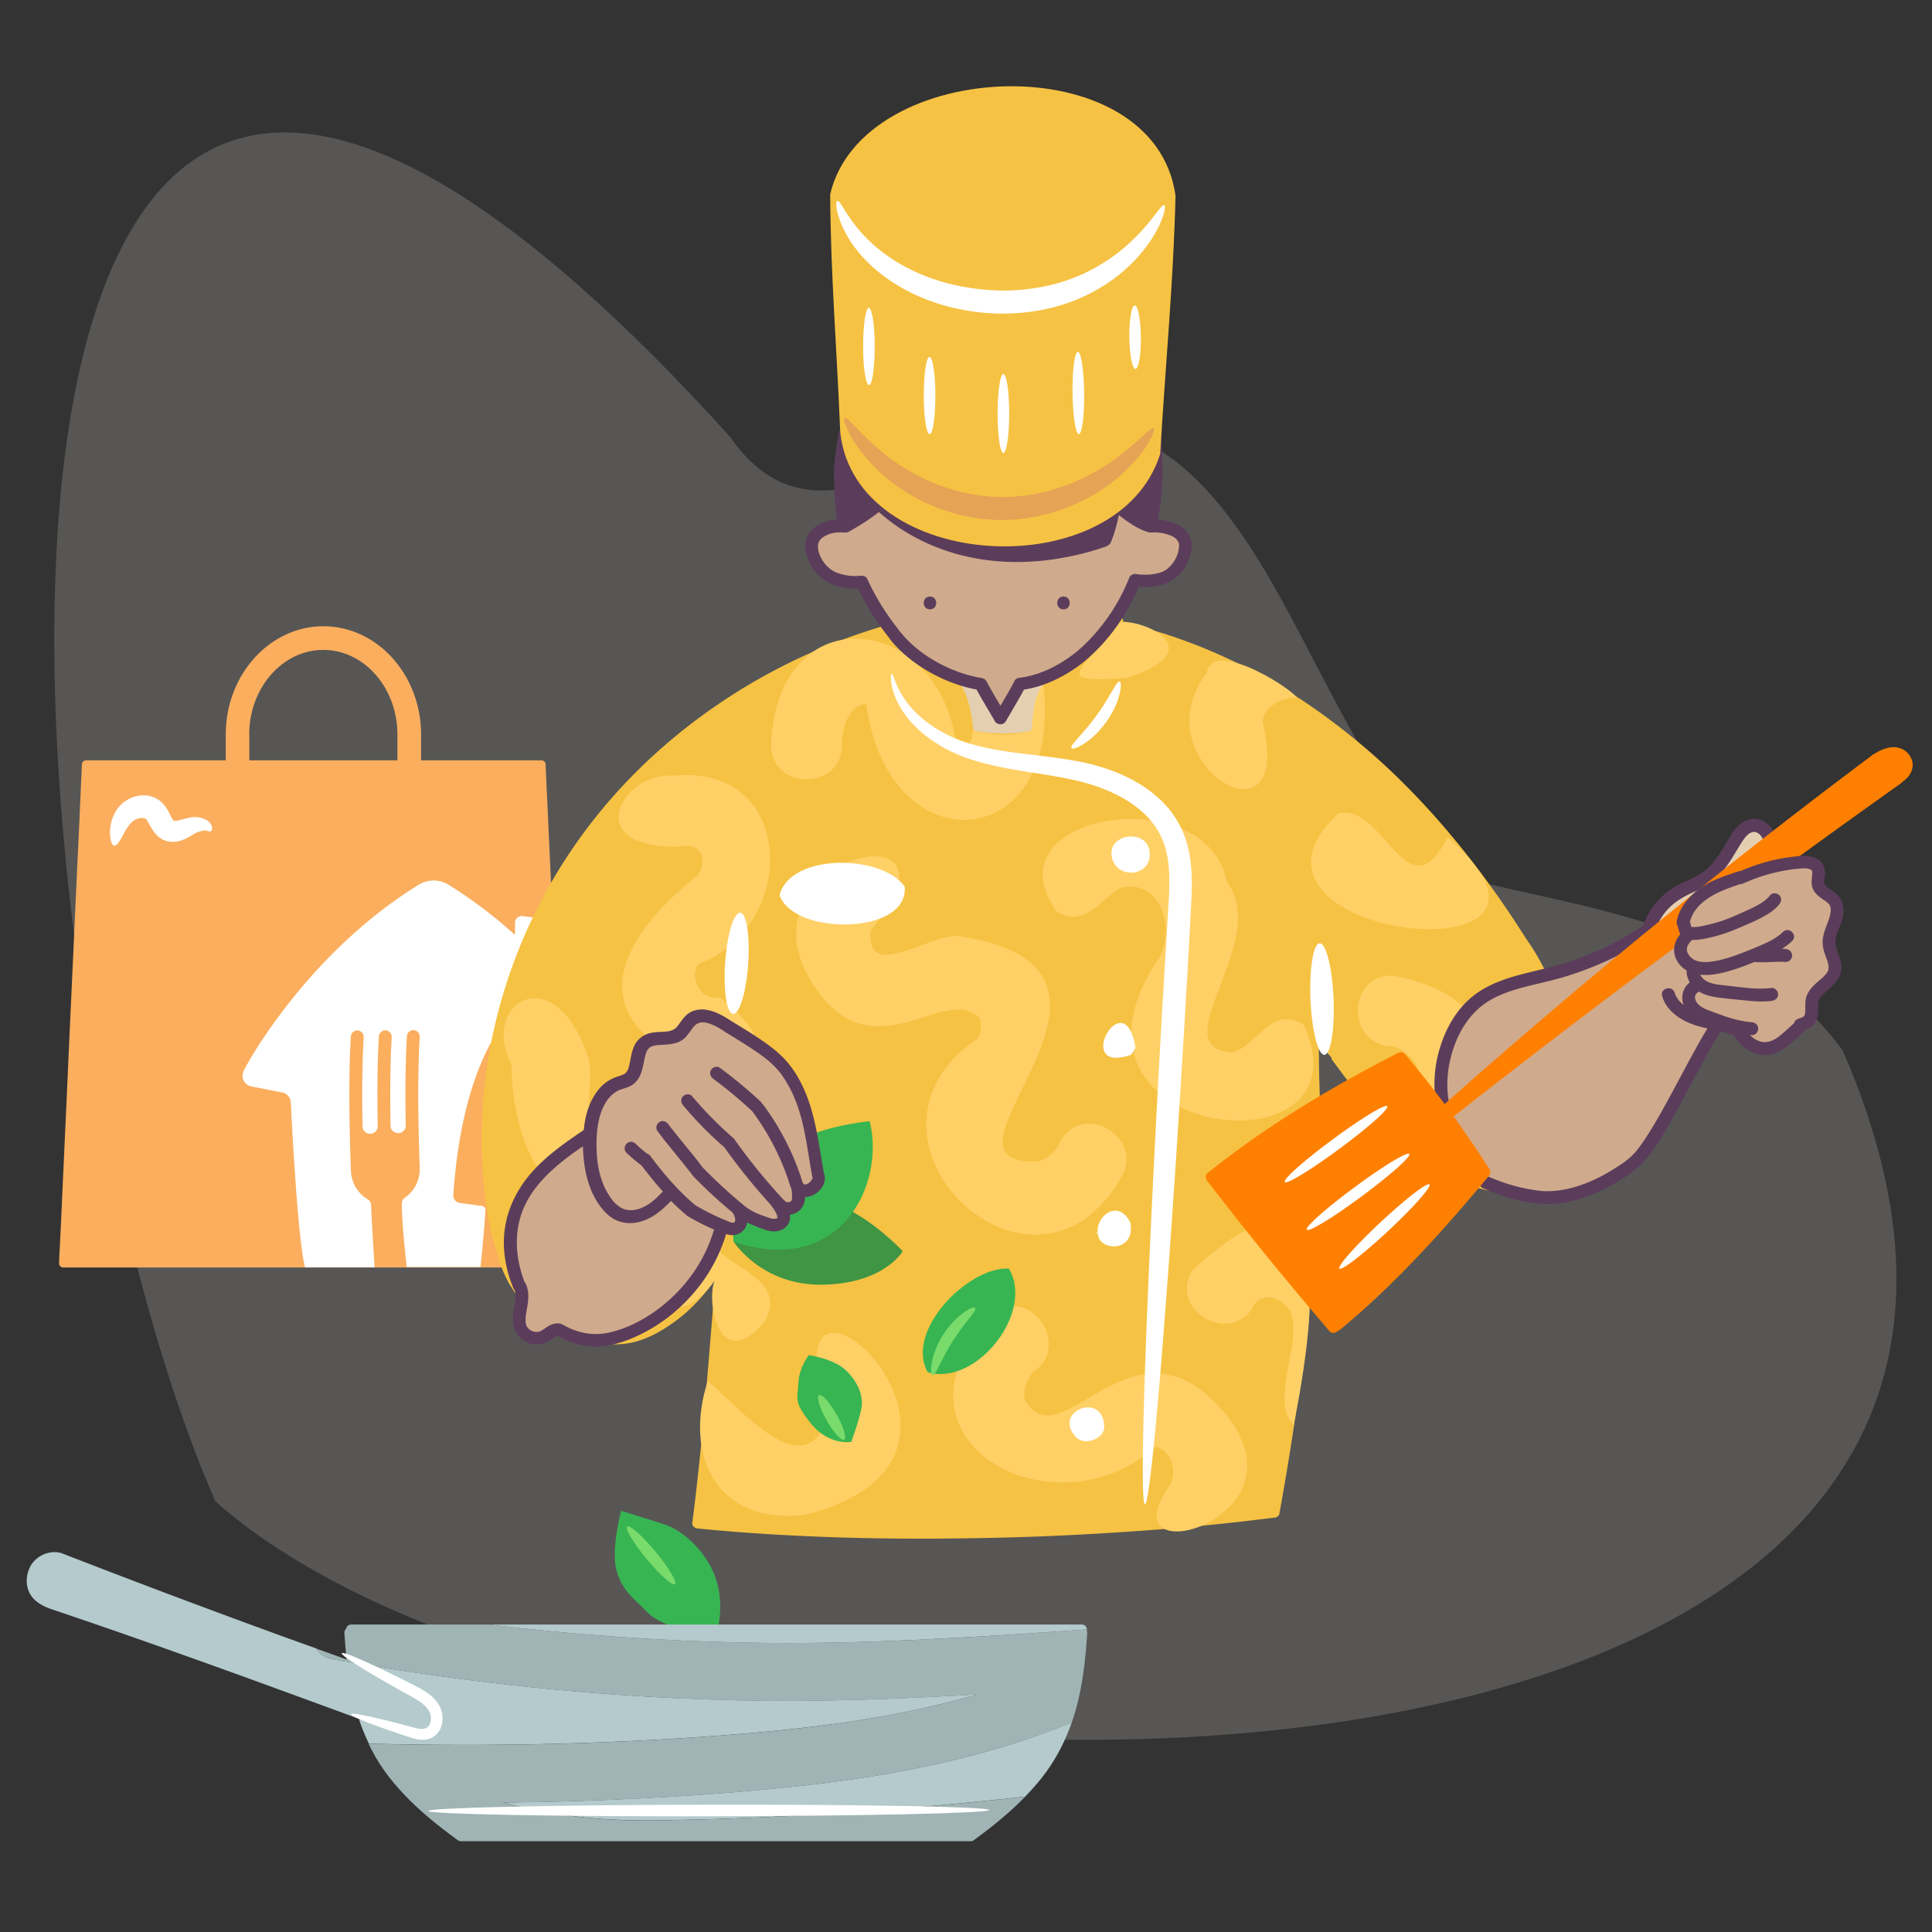 <svg xmlns="http://www.w3.org/2000/svg" viewBox="0 0 200 200"><rect x="0" y="0" width="200" height="200" fill="#333333" stroke="none"/><defs><style>.cls-1{fill:none}.cls-2{fill:#f6c243}.cls-3{fill:#fff}.cls-4{fill:#e5cfb1}.cls-5{fill:#ffd066}.cls-8{fill:#ff8000}.cls-10{fill:#b4cacc}.cls-11{fill:#afcbcd}.cls-12{fill:#d0aa8c}.cls-14{fill:#5b3d5b}.cls-15{fill:#37b552}.cls-17{fill:#79db6b}</style></defs><path id="BG_Strong" d="M190.76 108.76c-8.87-12.26-24.51-14.38-37.96-17.53-19.86-12.67-20.48-57.41-53.1-45.7-8.3 4.18-17.36 9.51-24.14-.33-88.04-97.34-76.57 57.21-53.26 110.22 42.03 37.48 206.07 39.83 168.46-46.66Z" style="fill:#575655"/><g id="Illustrations"><path d="M58.78 129.41c-.06-1.26-.12-2.51-.17-3.76-.08-1.85-.17-3.7-.26-5.55-.1-2.26-.21-4.53-.31-6.79-.11-2.48-.23-4.96-.34-7.44-.12-2.49-.23-4.99-.34-7.48l-.32-7.03-.27-5.89c-.06-1.42-.13-2.84-.2-4.25-.03-.67-.05-1.34-.09-2.01v-.08a.43.43 0 0 0-.42-.42H43.59v-2.67c0-6.18-4.54-11.21-10.11-11.21s-10.11 5.03-10.11 11.21v2.67H8.9a.43.43 0 0 0-.42.42l-.06 1.38c-.06 1.26-.12 2.51-.17 3.76-.08 1.85-.17 3.7-.26 5.55-.1 2.26-.21 4.53-.31 6.79-.11 2.48-.23 4.96-.34 7.44-.12 2.49-.23 4.99-.34 7.48l-.32 7.03-.27 5.89c-.06 1.42-.13 2.84-.2 4.25-.03.67-.08 1.34-.09 2.01v.08c-.01.22.2.42.42.42h51.92c.09 0 .16-.02.22-.06.12-.06.2-.18.19-.35s-.06-1.38-.06-1.38ZM25.8 76.04c0-4.83 3.44-8.76 7.67-8.76s7.67 3.93 7.67 8.76v2.67H25.81v-2.67Z" style="fill:#fbae5e"/><path d="M41.61 124.55c.02-.22.13-.4.29-.52.93-.64 1.55-1.72 1.55-2.94v-.15c-.16-4.46-.24-9.55 0-13.56v-.05c0-.37-.31-.66-.68-.65-.35 0-.63.28-.65.63-.17 2.75-.18 6.01-.12 9.23 0 .43-.34.79-.77.8-.43 0-.79-.34-.8-.77-.06-3.2-.04-6.44.12-9.18v-.05c0-.37-.31-.66-.68-.65-.35 0-.63.28-.65.63-.17 2.76-.18 6.04-.12 9.28 0 .43-.34.79-.77.8-.43 0-.79-.34-.8-.77-.06-3.21-.04-6.47.12-9.23v-.05c0-.37-.31-.66-.68-.65-.35 0-.63.28-.65.63-.25 4.13-.16 9.41.01 13.98.06 1.22.74 2.28 1.74 2.88.19.12.32.32.34.56 0 .07 0 .16.01.22.13 2.58.28 5.03.36 6.26h3.34a222 222 0 0 1-.27-2.65c-.3-3.32-.22-4-.22-4Z" class="cls-1"/><path d="M30.09 114.07c-.05-.46-.38-.84-.83-.96l-3.3-.64c-.49-.12-.86-.57-.86-1.1 0-.17.04-.34.11-.48.24-.63 6.56-12.15 18.03-19.23.47-.32 1.03-.5 1.64-.5.61 0 1.17.18 1.64.5 2.48 1.53 4.72 3.27 6.71 5.07s.02 0 .03 0c.02 0 .04-.02.04-.04v-1.16c0-.39.31-.7.7-.7h.09l3.1.38-.18-3.84-.27-5.89c-.06-1.42-.13-2.84-.2-4.25-.03-.67-.05-1.34-.09-2.01v-.08a.43.43 0 0 0-.42-.42H8.89a.43.43 0 0 0-.42.42l-.06 1.38c-.06 1.26-.12 2.51-.17 3.76-.08 1.85-.17 3.7-.26 5.55-.1 2.26-.21 4.53-.31 6.79-.11 2.48-.23 4.96-.34 7.44-.12 2.49-.23 4.99-.34 7.48l-.32 7.03-.27 5.89c-.06 1.42-.13 2.84-.2 4.25-.03.67-.08 1.34-.09 2.01v.08c-.01.22.2.42.42.42H31.6s-.04-.09-.05-.14c-.78-3.38-1.41-16.41-1.44-17ZM53.57 106.37c-.02-.23-.06-.32-.06-.32a.698.698 0 0 0-.65-.44c-.15 0-.3.05-.41.13 0 0-.08.05-.21.18 0 0-4.37 4.47-5.29 17.73 0 0-.02.19.03.35.08.27.29.5.65.56l2.28.31c.2.03.36.18.36.38 0 0-.1 2.14-.51 5.94h3.37c.06-1.02.25-4.19.42-8.04.23-5.53.42-12.63.04-16.8ZM58.71 127.92c-.14 1.33-.3 2.44-.46 3.14s-.03.1-.05.14h.23c.09 0 .16-.02.22-.06.12-.06.2-.18.19-.35l-.06-1.38c-.02-.5-.04-.99-.07-1.48Z" class="cls-1"/><path d="M58.24 131.07c.16-.7.32-1.81.46-3.14-.04-.76-.07-1.52-.1-2.28-.08-1.85-.17-3.7-.26-5.55-.1-2.26-.21-4.53-.31-6.79-.11-2.48-.23-4.96-.34-7.44-.12-2.49-.23-4.99-.34-7.48l-.15-3.18-3.1-.38h-.09c-.39 0-.7.31-.7.7v1.16s-.02.04-.04.04c-.01 0-.02 0-.03-.01a47.713 47.713 0 0 0-6.71-5.07c-.47-.32-1.03-.5-1.64-.5-.61 0-1.17.18-1.64.5-11.47 7.08-17.79 18.6-18.03 19.23a1.125 1.125 0 0 0 .75 1.58l3.3.64c.44.12.78.5.83.96.03.58.65 13.62 1.44 17 .01.05.03.1.05.14h7.19c-.08-1.23-.24-3.68-.36-6.26 0-.07 0-.16-.01-.22a.665.665 0 0 0-.34-.56 3.598 3.598 0 0 1-1.74-2.88c-.17-4.57-.26-9.85-.01-13.98.02-.34.3-.62.65-.63.37 0 .67.29.68.65v.05c-.16 2.76-.18 6.01-.12 9.23 0 .43.37.78.8.77s.78-.37.77-.8c-.06-3.24-.04-6.51.12-9.28.02-.34.3-.62.65-.63.37 0 .67.29.68.65v.05c-.16 2.74-.18 5.98-.12 9.17 0 .44.37.78.8.77.43 0 .78-.36.77-.8-.06-3.22-.04-6.48.12-9.23.02-.34.3-.62.65-.63.37 0 .67.29.68.65v.05c-.24 4.02-.16 9.1 0 13.56V121.05c0 1.22-.61 2.3-1.55 2.94-.17.12-.28.3-.29.52 0 0-.08.68.22 4 .12 1.22.21 2.13.27 2.65h7.64c.41-3.81.51-5.94.51-5.94 0-.2-.15-.35-.36-.38l-2.28-.31c-.36-.06-.57-.28-.65-.56-.05-.16-.03-.35-.03-.35.92-13.26 5.29-17.73 5.29-17.73.13-.13.21-.18.21-.18.12-.08.26-.13.41-.13.3 0 .55.18.65.44 0 0 .04.09.06.32.38 4.17.19 11.26-.04 16.8-.16 3.85-.35 7.02-.42 8.04h5.09s.04-.09.05-.14Z" class="cls-3"/><path d="M97.26 69.41c.12-.1 7.35 2.12 12.67-.26 0 0-1.7 2.3-1.89 2.89s-.81 2.68-.77 3.38-.3.61-.44.62-5.05.13-5.11.12l-1.27-.23s-.33-2.78-.6-3.42c-.27-.64-1.33-2.02-1.56-2.25s-1.02-.84-1.02-.84Z" class="cls-4"/><g id="Torso"><path d="M96.71 69.91c.89.54 1.7 1.34 2.13 2.3.48 1.09.62 2.35.78 3.52.04.31.44.48.72.41.34-.09.45-.4.41-.72-.18-1.31-.35-2.68-.94-3.88-.53-1.09-1.48-2.01-2.51-2.64-.64-.39-1.23.61-.59 1.01ZM109.76 68.78a7.18 7.18 0 0 0-2.17 2.96c-.52 1.32-.63 2.78-.71 4.19-.04.75 1.12.75 1.16 0 .07-1.28.18-2.59.63-3.8.38-1.01 1.08-1.84 1.9-2.52.24-.2.21-.62 0-.82-.24-.24-.58-.2-.82 0ZM135.08 98.24a235.071 235.071 0 0 1 .27 15.71c-.01.75 1.15.75 1.16 0 .06-4.06.03-8.12-.12-12.17-.04-1.18-.1-2.36-.15-3.54-.04-.75-1.2-.75-1.16 0ZM76.72 95.77c-.12 3.81-.28 7.62-.47 11.42-.04.75 1.13.75 1.16 0 .19-3.81.35-7.61.47-11.42.02-.75-1.14-.75-1.16 0Z" class="cls-2"/><path d="M140.45 110.64c-1.32-1.42-2.59-2.87-3.85-4.34-.2-.24-.61-.21-.82 0-.24.24-.2.58 0 .82 1.25 1.47 2.53 2.92 3.85 4.34.21.23.61.22.82 0 .23-.23.22-.59 0-.82ZM75.5 106.08c.12-.18.24-.35.37-.52-.11.15 0 0 .03-.04.04-.04.07-.09.11-.13l.21-.24c.29-.32.61-.62.95-.9a.583.583 0 0 0 0-.82c-.11-.1-.26-.18-.41-.17-.16 0-.28.07-.41.17-.72.58-1.33 1.29-1.85 2.06-.17.25-.06.66.21.8.29.16.62.06.8-.21ZM91.5 65.82c.14 2.36.6 4.7 1.4 6.93.11.3.4.5.72.41.29-.08.51-.42.41-.72-.76-2.13-1.23-4.36-1.36-6.62-.04-.74-1.21-.75-1.16 0ZM115.11 64.36c.02 2.27-.13 4.54-.46 6.78-.04.31.08.63.41.72.27.08.67-.09.72-.41.34-2.35.51-4.72.5-7.09 0-.75-1.17-.75-1.16 0Z" class="cls-2"/><path d="M92.96 72.89c.83 1.31 2.17 2.17 3.57 2.76 1.58.67 3.3 1.06 5 1.28 3.48.45 7.01-.1 10.12-1.75 1.58-.84 2.87-2.09 3.98-3.48.2-.24.24-.58 0-.82-.2-.2-.63-.25-.82 0-.89 1.11-1.9 2.16-3.11 2.93-1.38.87-2.96 1.44-4.54 1.78-3.14.67-6.51.29-9.53-.76-1.39-.49-2.85-1.26-3.65-2.53-.4-.63-1.41-.05-1.01.59Z" class="cls-2"/><path d="M99.64 76.67c1.42 2.37 4.31 3.04 6.84 3.47 3.44.58 6.88 1.14 10.33 1.65 1.96.29 3.93.56 5.9.8.31.04.58-.3.58-.58 0-.35-.27-.54-.58-.58-3.37-.41-6.73-.92-10.09-1.46-1.66-.27-3.33-.54-4.99-.82-1.31-.22-2.64-.42-3.9-.85-1.26-.43-2.4-1.09-3.09-2.22-.39-.64-1.39-.06-1.01.59Z" class="cls-2"/><path d="M122.13 82.01c.19 4.9.28 9.81.27 14.72 0 4.91-.11 9.95-.31 14.92a385.416 385.416 0 0 1-2.35 29.66c-.58 4.9-1.26 9.79-2.04 14.66-.1.59-.19 1.19-.29 1.78-.05.31.08.62.41.72.28.08.66-.1.72-.41a379.71 379.71 0 0 0 3.66-29.49c.42-4.97.74-9.95.97-14.94.23-4.97.36-9.95.39-14.93.03-4.94-.03-9.88-.2-14.81-.02-.62-.04-1.25-.07-1.88-.03-.75-1.19-.75-1.16 0ZM51.25 127.99c.15 2.16.88 4.24 2.17 5.97 1.29 1.74 2.98 3.04 4.91 3.92 2.31 1.06 5.07 1.7 7.57.98 1.3-.37 2.52-1.04 3.63-1.82 1.01-.7 1.94-1.51 2.77-2.42a17.21 17.21 0 0 0 3.95-7.12c.11-.42-.53-.59-.64-.18-1.21 4.5-4.5 8.65-8.83 10.52-1.32.57-2.71.74-4.13.58-1.13-.13-2.25-.44-3.31-.85-1.88-.73-3.59-1.9-4.9-3.43-1.48-1.73-2.35-3.9-2.51-6.17-.03-.43-.7-.43-.67 0Z" class="cls-2"/><path d="M162.99 108.82c-1.02-3.65-2.24-7.31-4.26-10.53-.25-.4-.52-.79-.79-1.18a99.679 99.679 0 0 0-4.55-6.63c-2.29-3.06-4.75-5.98-7.42-8.71a70.066 70.066 0 0 0-8.5-7.41 59.951 59.951 0 0 0-9.52-5.78c-3.35-1.63-6.86-2.94-10.48-3.84-.44-.11-.89-.21-1.33-.31a.606.606 0 0 0-.36.03l-.08-.09s-4.74 4.17-5.52 4.83c-.78.66-.81.76-1.75 2.1s-.93 4.3-.96 4.62-.82.36-2.19.53-4.84-.53-4.84-.53-.4-2.39-.85-3.32c-.45-.93-.82-1.76-2.22-2.95-1.15-.97-4.05-3.15-5.09-3.93.4-.36.09-1.18-.54-1a61.434 61.434 0 0 0-15.43 6.9c-4.79 3-9.16 6.65-12.89 10.88-3.88 4.4-7.04 9.41-9.32 14.81-2.34 5.54-3.77 11.46-4.14 17.47-.18 2.97-.11 5.95.24 8.9.36 3.02 1.01 6.05 2.41 8.78.34.66.72 1.3 1.16 1.9.12.17.31.28.51.28.9 1.24 1.53 1.26 3.16 2.4 1.92 1.35 4.16 1.86 5.84 1.79s3.61-.66 5.09-1.42c1.48-.76 3.02-2.3 3.71-3.01.6-.61 1.5-1.9 2.03-2.73-.21 2.55-.41 5.1-.62 7.65-.33 4.01-.67 8.01-1.09 12.01-.22 2.07-.45 4.14-.72 6.2 0 .04-.02.08-.02.12-.04.31.3.58.58.58h.01c3.72.37 7.45.62 11.18.79 3.95.18 7.9.26 11.86.26 4.03 0 8.06-.07 12.09-.22 3.97-.15 7.93-.38 11.9-.68s7.53-.65 11.28-1.11c.44-.05.88-.11 1.32-.16h.03c.24-.02.49-.17.54-.42v-.05c1.11-6.11 2.06-12.28 2.7-18.46.09-.85.17-1.71.25-2.57.47-3.54.81-7.09 1.02-10.66.23-3.99.29-8 .19-12-.05-1.95-.15-3.9-.28-5.85.3.34 1.09 1.25 1.69 1.94-.18.18-.26.49-.1.71 2.08 2.8 4.2 5.61 6.72 8.04 2.53 2.42 5.46 4.47 8.83 5.31 1.76.44 3.7.52 5.41-.16 1.6-.63 2.85-1.85 3.65-3.36.84-1.6 1.1-3.35 1.17-5.13.08-1.92-.18-3.79-.7-5.64Z" class="cls-2"/></g><g id="Layer_20"><path d="M98.45 76.51c3.08 4.58 3.21-6.83-1.49-6.1.9 1.91.96 4.09 1.49 6.1ZM71.44 89.26c-.05.14-.07.26 0 0ZM91.73 65.81c-.4-.51-.62-.83-.62-.83-1.87.57-1.94.41.62.83ZM116.6 91.8h.1c-.24 0-.4-.01-.1 0ZM72.05 102.2c-.14-.04-.29-.08 0 0Z" class="cls-1"/><path d="M100 77.61c.13-.12.08-.09-.02.01 0 0 .03-.01.02-.01ZM116.8 91.8h-.1.1ZM71.2 87.07s.03.06.05.07c-.02-.02-.03-.04-.05-.07ZM71.24 87.14c.03.05.07.11.1.16.13.19.01-.06-.1-.16ZM98.83 77.42c-.09-.16-.3-.52-.02-.02 0 0 .02.01.02.02ZM88.1 73.69c.1-.13.28-.45 0 0ZM127.51 108.95h-.12c-.12 0 0 .01.12 0ZM105.73 120.37s.02 0 .03.01c.24.07.54-.01-.03-.01ZM89.91 97.11c.01-.06.03-.12.04-.18-.01.08-.05.14-.04.18ZM103.57 118.57c-.04-.09-.03-.06 0 0Z" class="cls-1"/><path d="M89.91 97.12v-.02c-.04.16-.03.12 0 .02ZM103.32 116.44s0 .03-.01.04c-.07.24.01.55.01-.04Z" class="cls-1"/><path d="M163.12 109.26c-.97-5.69-5.72-13.39-8.2-16.66-5.24 9.81-26.01-.46-16.42-8.38 4.83-1.44 7.33 11.47 11.45 1.9-2.89-2.46-13.61-18.25-19.07-12.12-.27 2.37 2.17 5.38-1.07 7.2-6.36 2.67-7.98-7.81-4.87-11.56 2.92-2.39-1.42-2.61-3.06-3.54-2.49 6.2-9.79 2.7-13.75 4.8 1.95 16.24-15.55 20.28-18.4 1.98-1.15-.06-2.03 1.09-2.34 2.33-3.09 14.15-12.7-1.05-3.68-7.47-36.88 15.45 13.67 10.08-12.05 30.79-1.86 1.41-.33 4.33 1.86 3.86 15.15 12.14-26.93 8.84-1.99-14.66-2.29-2.12-6.41-.28-9.53-3.59-3.07 4.99-14.15 16.47-5.46 19.3 5.88 2.85.48 12.07 5.9 13.44 3.59-.89 5-6.18 9.19-6.71 4.59-1.13 6.33 6.01 1.76 7.12-6.28 10.47-22.7 8.04-20.74-5.78-7.31-6.54-2.37 38.35 15.87 26.19 5.54-2.03-7.23-7.45-.46-11.38 4.02-2.18 5.38 3.39 8.22 4.73 5.77 1.36 3.04 9.84-2.33 7.05-3.36 4.27 7.19 15.44 11.31 9.88 1.84-2.9-3.98-5.7-.43-8.81 19.69-.59.09 29.84-12.65 13.11-.21 8.84-4.11 4.91 7.31 6.62 8.98-1.44 46.2 6.52 40.85-8.78-3.94-1.88-6.25 4.18-10.41 3.86-10.35 1.48-15.43-12.67-6.7-18.3 4.21-2.19 7.32 4.26 3.61 6.39-3.24 5.11 3.81 5.73 6.55 1.79 8.31-5.54 19.01 4.39 14.22 13.14 7.39 2.75 6.11-7.97 5.29-12.9.41-2.91 2.79-12.09-3.08-9.08-2.48 4.76-9.37.27-6.18-3.97 11.58-11.26 14.76 7.54 12.24-19.46-7.78 11.6-24.9-.7-16.29-11.8 1.34-2.09 1.68-5.37-.61-7.35-1.73-1.1-3.93-.74-4.9 1.03-2.94 3.75-8.79-.88-5.7-4.65 12.5-13.07 25.54 5.58 16.24 17.88 2.56 7.1 7.94-5.67 11.74.72 2.3 8.58 30.36 29.87 26.71 1.85Zm-54.41-1.09c-.65 4.09-10.66 10.87-1.86 12.2 2.38.15 3.82-5.93 7.93-3.57 6.6 6.86-8.34 14.2-13.89 9.46-13.33-7.9 4.81-19.48-1.54-22.01-11.12 7.65-24.03-7.88-11.67-15.45 5.95-2.13 7.17 4.94 2.45 7.52-1.84 7.56 19.09-8.56 18.59 11.84Zm44.3 8.07c-2.33 4.13-8.68.41-6.33-3.7.08-.29.18-2.85-.73-3.23-18.55-9.74 14.5-13.22 7.06 6.94Z" class="cls-1"/><path d="M103.55 115.61s.05-.09.08-.14c.07-.14 0-.02-.08.14ZM119.05 92.44ZM126.49 108.94s-.09-.05-.04-.02c.02 0 .03.02.04.02ZM118.9 92.34c.05.03.1.06.15.1-.08-.06-.15-.1-.15-.1ZM103.46 115.78c.04-.06.06-.11.09-.17-.03.05-.06.11-.09.17ZM126.49 108.94s.02 0 0 0ZM121.22 153.57c.05-.09.03-.06 0 0ZM108.12 146.69c-.08-.02-.06-.01 0 0ZM106.68 142.32s.03-.05.04-.08c-.01.03-.03.05-.04.08ZM106.05 144.62c0 .13.02.14 0 0ZM106.3 145.49c-.03-.08-.04-.13-.06-.19.02.06.04.13.06.19ZM106.6 142.46s.05-.09.08-.14c-.14.14-.23.38-.08.14ZM132.85 134.81c.1.06.17.1 0 0ZM133.68 136.07s0 .02 0 0c.02.04.07.13 0 0ZM85.56 145.39c.08.18.26.47 0 0ZM109.83 146.55c-.49.13-.19.12 0 0ZM127.71 108.94c-.09 0-.14 0-.21.01.07 0 .14 0 .21-.01ZM133.67 136.05c-.07-.22-.09-.18 0 0ZM106.24 145.3s-.03-.09-.04-.13c-.05-.15-.02 0 .04.13ZM85.75 146.13s.01.06.02.09c0-.03-.01-.06-.02-.09ZM85.26 148.03s-.04.07-.06.1c.16-.18.15-.24.06-.1ZM85.2 148.13s0 .01-.01.02c0 0 0-.01.01-.02ZM85.74 146.09v.04c0-.32-.05-.24 0-.04Z" class="cls-1"/><path d="M72.74 117.68s-.04.04 0 0ZM52.93 110.12c.51 20.96 18.55 18.06 24.27 3.75-4.59-8.51-9.83 4.53-14.51 4-3.04-1.64-.9-5.71-1.85-8.54-3.49-10.33-11.18-5.44-7.91.78Z" class="cls-5"/><path d="M70.45 87.63c2-.44 2.89 1.26 1.82 2.95-24.86 19.87 18.67 25.64 2.26 12.68-2.27.39-3.22-2.48-2.13-3.52C82.64 95.86 82.51 79 69.62 80.3c-5.19-.4-9.74 7.66.83 7.33Zm2.68 15.44c-.28-.08-.13-.04 0 0Zm-.6-12.94c-.07.26-.05.14 0 0Z" class="cls-5"/><path d="M71.24 87.14c.04.07.08.13.1.16-.04-.06-.07-.11-.1-.16ZM116.64 70.19c8.5-2.75 2.46-5.88-.66-5.83-4.18 5.37-7.23 6.36.66 5.83ZM79.83 77.12c-.04 4.73 7.33 4.75 7.33 0-.05-1.64.72-4.24 2.51-4.23 2.34 17.05 20.46 15.49 18.33-2-1.3 1.29-1.03 4.76-1.3 4.74-2.85.95-6.09 0-6.01-.12.09 1.01-.74 2.68-1.65 2.07-1.41-14.27-18.68-16.12-19.21-.45Zm20.26.39-.11.11c0-.02.08-.08.11-.11Zm-1.26-.09s-.02-.01-.02-.02c-.28-.5-.07-.14.02.02ZM88.1 73.7c.28-.45.1-.13 0 0ZM99.34 96.92c-2.84-.45-9.72 4.93-9.21-.6 11.88-14.2-16.94-6.95-4.55 7.44 5.99 6.34 12.4-1.88 15.89 1.68-.13-.59.38 1.27-.26 2.06-15.11 10.29 5.82 30.33 14.9 14.32 2.35-4.11-3.99-7.82-6.33-3.7-.56 1.15-1.05 1.58-2.19 2.1-13.31.77 14.57-19.85-8.23-23.29Zm-9.43.18v.02c-.02.1-.04.15 0-.02Zm0 .01c0-.05.02-.1.04-.18-.01.06-.02.13-.04.18Zm15.86 23.27s-.02 0-.03-.01c.57 0 .28.08.03.01Zm-2.2-1.81c-.03-.06-.04-.09 0 0Zm-.26-2.09s0-.03.01-.04c0 .59-.08.28-.01.04Z" class="cls-5"/><path d="M103.54 115.64c.04-.08.07-.13.08-.16-.03.06-.07.11-.08.16ZM127.53 108.95h-.15.15ZM116.63 91.81h.17-.17ZM118.9 92.34c-.06-.04.26.18.16.1-.05-.03-.1-.07-.16-.1Z" class="cls-5"/><path d="M134.95 106.06c-3.45-2.07-4.76 2.26-7.42 2.89-7.38-.48 4.14-11.56-.53-17.67-2.04-10.72-24.98-7.11-17.6 3.08 3.31 2.12 5.29-2.65 7.3-2.56 3.83-.29 4.88 4.86 3.22 7.45-12.71 18.96 22.3 22.65 15.03 6.81Zm-8.46 2.89s-.03-.02-.06-.03c.03.01.05.03.06.03Zm0 0s.02.01 0 0ZM124.95 69.63c-7.12 9.15 9.14 19.02 5.77 5.21-.03-1.55 1.9-2.73 3.43-2.59.72-.18-8.55-6.46-9.21-2.62ZM149.87 86.66c-4.24 8.29-6.58-3.7-11.36-2.44-13.74 13.02 28.74 17.65 11.36 2.44ZM144.13 100.99c-4.73-.09-4.75 7.28 0 7.33.51 0 2.88 1.38 2.66 2.89-.85 19.41 18.67-6.44-2.66-10.22ZM83.32 156.82c24.4-6.11-4.92-31.82 2.46-10.6-2.12 8.2-9.25-.55-12.51-3.27-2.52 7.74.91 14.94 10.06 13.87Zm2.24-11.43c.26.47.08.18 0 0ZM85.74 146.09v.04-.04Z" class="cls-5"/><path d="M85.26 148.03s-.04.06-.06.1c.02-.04.04-.07.06-.1ZM79.17 136.84c2.29-4.39-3.25-5.33-5.31-7.92-11.11-11.93-7.8 14.67.14 3.63-.91 1.77.26 9.93 5.17 4.29ZM125.2 144.61c-8.68-7.84-15.43 6.32-19.04.45-.61-1.47.96-3.27.73-3 4.05-2.52.02-8.88-3.91-6.17-12.71 12.73 5.72 23.5 16.69 13.87 1.67.49 2.17 2.57 1.46 3.98-7.33 10.04 17.12 3.02 4.07-9.13Zm-19.15 0c.02.14 0 .13 0 0Zm2.08 2.08c-.06-.01-.08-.02 0 0Zm1.71-.14c-.19.12-.49.13 0 0Zm11.38 7.02c.03-.06.05-.09 0 0Z" class="cls-5"/><path d="M106.6 142.46s.06-.1.08-.14c-.03.05-.05.09-.08.14ZM106.25 145.32c-.02-.06-.04-.11-.05-.14.02.05.03.1.05.14ZM133.67 136.05ZM123.39 131.56c-2.48 4.37 4.45 7.88 6.55 3.34 1.32-1.54 3.57.2 3.73 1.16 1.09 3.01-2.25 8.91.26 11.47 2.25-11.5 4.74-30.09-10.55-15.98Zm9.46 3.26c.17.1.1.06 0 0Z" class="cls-5"/></g><path d="M119.02 88.34c-.11-2.68-4.6-2.11-3.89.54.6 2.17 4.01 1.85 3.89-.54ZM117.01 126.57c-1.31-2.75-4.1-.36-3.22 1.68.84 1.38 3.75.98 3.22-1.68ZM117.51 108.26c-1.19-6.65-6.56 3.08-.39.92-.04-.08.57-.7.39-.92Z" class="cls-3"/><path d="M113.58 127.76c.08-.05 0-.11 0-.18-.11-.04-.04.13 0 .18ZM114.31 147.67c-.11-3.64-5.24-1.61-3.06.94.88 1.22 3.12.34 3.06-.94ZM93.65 91.78c-2.36-3.35-11.8-3.5-12.95.87 1.39 4.24 13.43 4.17 12.95-.87Zm-7.06-1c-.03-.06.03-.04.07-.05l-.07.05Z" class="cls-3"/><path d="M103.36 74.03c-.07-.11-1.84-3.2-1.84-3.2s-2.76-.09-5.24-1.94c-2.49-1.85-3.69-2.98-4.71-4.53s-2.24-3.82-2.24-3.82-2.55.22-3.67-1.01c-1.12-1.22-1.68-1.82-1.62-2.69.06-.87.02-1.64.86-1.92s2.62-.47 2.62-.47l3.51-2.04s3.17 2.46 4.48 3.01c1.31.54 4.65 1.86 7.43 2.02 2.78.15 5.29.28 6.41-.13s5.31-1.19 5.34-1.36 1.01-3.18 1.01-3.18 2.3 1.82 2.53 1.69.98-.36 1.64-.24 2.6 1.26 2.7 1.62-.23 2.8-1.1 3.39-1.8.84-2.39.86-1.59-.11-1.58.09-2.4 4.48-3.48 5.66c-1.08 1.18-1.86 2-3.24 3.05-1.38 1.05-5.47 2.13-5.47 2.13l-1.96 3.04Z" class="cls-12"/><g id="Head"><path d="M120.25 49.42h-1.13c0-.7-.05-1.4-.14-2.1l1.12-.15c.1.74.15 1.5.15 2.24ZM96.27 63.08c.86 0 .86-1.33 0-1.33s-.86 1.33 0 1.33ZM110.09 63.08c.86 0 .86-1.33 0-1.33s-.86 1.33 0 1.33Z" class="cls-14"/><path d="M121.97 54.35c-.62-.32-1.36-.51-2.09-.56.22-1.26.37-2.54.43-3.82.02-.06.03-.12.03-.19 0-2.21 0-4.43-.42-6.61-.36-1.86-1.38-3.4-2.69-4.74-1.16-1.17-2.46-2.17-3.86-3.04-1.56-.96-3.34-1.64-5.12-2.07-3.83-.94-7.85-.45-11.49 1-3.2 1.28-6.1 3.38-8.03 6.25a13.373 13.373 0 0 0-2.04 5.04c-.09.46-.15.93-.2 1.4-.11.79-.17 1.58-.17 2.38h.04c-.02 1.33.05 2.65.24 3.97 0 .04 0 .08.01.12 0 .03.01.07.02.1 0 .06.02.12.03.18-.68.05-1.37.25-1.95.58-.9.51-1.44 1.36-1.33 2.41a4.524 4.524 0 0 0 3.18 3.88c.72.22 1.49.33 2.24.28.86 1.82 1.95 3.49 3.2 5.07l.06.06c.02.05.05.1.08.14 1.97 2.51 5.53 4.57 8.95 5.2.59 1.09 1.25 2.15 1.87 3.23.05.12.14.22.26.28.05.02.09.04.14.05.18.06.37.05.53-.05 0 0 .02-.01.03-.02.08-.05.16-.12.21-.22.63-1.09 1.28-2.16 1.87-3.26 2.87-.45 5.15-2.02 6.28-2.94l.03-.03.01-.01c2.43-2.03 4.33-4.76 5.59-7.67 1.53.16 3.2-.18 4.26-1.35a4.64 4.64 0 0 0 1.18-2.61c.12-1.07-.43-2-1.39-2.49Zm.07 2.25c-.02.66-.33 1.34-.75 1.84-.21.24-.44.47-.72.63-.25.14-.47.21-.8.29-.38.09-.69.12-1.1.13-.18 0-.36 0-.54-.01-.09 0-.18-.01-.27-.02 0 0-.16-.02-.18-.03h-.01c-.2-.05-.38 0-.53.09-.12.07-.21.18-.26.33 0 .02-.02.03-.02.05-1.15 2.87-3.04 5.57-5.41 7.57h-.01c-1.06.87-3.24 2.37-5.94 2.7-.06 0-.12.03-.18.05-.02 0-.04.02-.06.03 0 0-.01 0-.02.01-.07.04-.13.09-.18.16 0 0 0 .01-.01.02-.01.02-.03.04-.04.06 0 0 0 .02-.01.03v.01c-.45.85-.94 1.68-1.43 2.52-.5-.84-1-1.69-1.46-2.55 0-.01-.01-.02-.02-.03 0-.01-.02-.03-.03-.04a.435.435 0 0 1-.06-.07l-.03-.03c-.02-.01-.03-.03-.05-.04-.02-.02-.05-.03-.08-.04 0 0-.02 0-.02-.01-.03-.02-.07-.03-.11-.04h-.01c-.02 0-.04-.01-.06-.02-3.21-.51-6.6-2.42-8.43-4.77-.04-.05-.09-.09-.14-.13a1.06 1.06 0 0 0-.12-.2c-1.24-1.57-2.3-3.26-3.13-5.08-.02-.04-.04-.09-.06-.12-.11-.2-.35-.3-.58-.29h-.16c-.03 0-.06.01-.09.02h-.07c-.1 0-.2.01-.3.01-.21 0-.42 0-.63-.03-.34-.04-.8-.14-1.18-.27-.68-.23-1.29-.75-1.67-1.43-.35-.62-.67-1.61-.05-2.15.62-.54 1.54-.7 2.33-.62h.14c.12 0 .24-.02.36-.08 1.08-.61 2.15-1.27 3.12-2.05 2.2 1.97 4.85 3.39 7.68 4.24 3.21.96 6.63 1.15 9.95.72 1.98-.26 3.93-.71 5.82-1.36.07-.03.13-.06.19-.1.18-.06.31-.21.39-.4.36-.9.63-1.84.81-2.79.92.72 1.88 1.42 3.01 1.77.07.03.14.05.21.05h.07c.68-.06 1.31.03 1.95.26.23.08.48.2.69.4.24.23.33.48.32.81Z" class="cls-14"/></g><path d="M121.69 20.25c-2.2-15.71-32.41-14.42-35.75-.14.04 8.19.71 16.4 1.04 24.63 1.59 14.6 28.77 16.05 33.12 2.26.52-8.87 1.38-17.83 1.59-26.75Z" class="cls-2"/><path d="M149.35 114.28c-.07-.4-.77-1.98.08-4.57.85-2.59 1-3.7 2.35-4.98 1.35-1.28 2.74-1.87 4.83-2.68s7.52-2.4 8.2-2.68c.68-.29 5.67-3.12 5.67-3.12l-9.98 9.27-10.06 8.18-1.09.58ZM153.4 122.78c0-.5.3-1.43.3-1.43s-.55-.9-1.4-2.16c-.86-1.26-2.17-4.09-2.17-4.09l13.41-10.36c.09-.07 9.97-7.49 9.97-7.49s.75-.84.8-1.56c.05-.71 2.25-3.46 3.29-3.89s5.44-1.97 6.11-2.11c.67-.14 3.06-.28 3.76-.03.7.25.51.68.7 1.49.19.81 1.5 1.72 1.7 2.1.2.37.34 1.48.07 2.2s-.79 1.88-.47 2.85c.32.96.86 1.5.44 2.27s-1.21 1.35-1.67 1.93c-.46.58-.37 1.3-.69 2.25-.32.95-2.87 3.07-3.28 3.3-.41.24-.86.97-2 .47-1.14-.5-1.63-.92-1.86-1.17s-1.07-.92-1.07-.92l-1.57-.26s-1.53 2.46-2.51 4.28c-.98 1.82-4.8 8.88-6.07 9.83-1.27.95-3.49 2.47-5.21 2.96-1.72.49-6.09.5-6.96.27-.87-.23-3.61-.72-3.61-.72Z" class="cls-12"/><path d="M170.81 95.82c.09-.22 1.29-2.22 1.81-2.64.52-.43 1.34-.87 2.64-1.57 1.29-.7 1.79-1.54 2.82-2.64 1.02-1.1 1.76-2.88 2.56-3.21s1.82-.05 2.47.8l-1.75 2.41-3.28 1.75-3.28 2.45-2.6 2.34-1.39.31Z" class="cls-4"/><path d="M183.68 86.23c-.29-.62-.8-1.14-1.45-1.36-.65-.23-1.37-.08-1.92.32-.55.4-.93.94-1.27 1.51-.34.57-.65 1.11-1.01 1.65-.35.54-.7 1-1.14 1.43-.47.46-1 .8-1.59 1.09-.63.31-1.29.57-1.9.92-.56.32-1.08.73-1.53 1.19a7.78 7.78 0 0 0-1.77 2.84c-1.84 1.22-3.8 2.26-5.85 3.07-1.07.43-2.17.8-3.28 1.1s-2.18.54-3.27.82c-2.06.53-4.13 1.25-5.71 2.73-1.36 1.27-2.3 2.96-2.86 4.71-.65 1.99-.82 4.16-.42 6.22.07.35.49.56.82.47.37-.1.53-.46.47-.82-.08-.42-.12-.7-.15-1.15s-.03-.87 0-1.3c.04-.87.18-1.66.42-2.52.45-1.63 1.24-3.19 2.42-4.39.64-.65 1.3-1.11 2.14-1.53.94-.47 1.95-.78 2.97-1.05s2.11-.5 3.16-.78c1.08-.29 2.16-.63 3.2-1.03 2.07-.78 4.05-1.76 5.92-2.93.07.05.14.09.23.12.34.09.74-.11.82-.47.23-1.05.7-2.03 1.41-2.84.8-.92 1.78-1.45 2.88-1.95 1.16-.53 2.17-1.19 2.98-2.19.78-.96 1.33-2.05 2.01-3.07.28-.42.64-.88 1.12-.92.15-.02.35.05.53.18.2.14.35.38.47.64.15.33.62.41.91.24.33-.2.39-.58.24-.91Z" class="cls-14"/><path d="M196.73 80.16c.81-.85.82-1.4.28-1.87-.67-.58-1.46-.35-2.31.07 0-.01 0-.02-.01-.03-.14-.25-.54-.4-.8-.21a687.558 687.558 0 0 0-19.88 15.44c-3.22 2.6-6.42 5.23-9.59 7.89-3.18 2.66-6.32 5.35-9.45 8.07a660.29 660.29 0 0 0-9.25 8.21c-.38.34-.76.69-1.13 1.03l-.02.02c-.04.03-.06.06-.09.1-.12.17-.12.36-.03.53.03.07.07.14.12.2.14.14.31.18.48.16h.04c.1-.02.21-.06.3-.15 3.69-2.96 7.41-5.88 11.15-8.77A1048.577 1048.577 0 0 1 174.3 97.4c.25-.19.38-.5.21-.8a.636.636 0 0 0-.2-.2c0-.09-.01-.19-.08-.28-.15-.19-.22-.63-.25-1.02 1.65-1.34 3.33-2.68 5.01-4.01l1.63-.37 2.64-1.01c0 .09.02.18.08.27.15.25.54.4.8.21 3.24-2.36 6.49-4.71 9.75-7.04.94-.67 1.87-1.34 2.81-2 .26-.18.38-.51.21-.8a.572.572 0 0 0-.15-.16Zm-36.54 26.39.02-.02h.01s-.02 0-.03.02Z" class="cls-8"/><path d="M194.6 79.04c-.11.08.06-.04.08-.05.04-.03.09-.06.13-.08.11-.06.22-.12.33-.17a.3.3 0 0 1 .1-.04c-.06.02-.06.02 0 0l.15-.06c.11-.04.22-.07.34-.1.03 0 .23-.06.08-.02.04-.01.1 0 .14-.01h.19c.12 0-.1-.03.03 0 .05.01.11.02.16.04.03.01.18.08.06.02.05.02.1.05.14.08.02.01.04.02.06.04-.06-.04-.06-.04-.01 0 .03.04.07.07.1.11.04.05.04.05 0 0 .02.03.04.05.06.08.02.04.05.08.07.13-.06-.13 0 .05.02.08.04.13 0-.11 0 .03 0 .03-.02.23 0 .08 0 .05-.02.1-.03.14 0 .03-.02.06-.03.1q.02-.06 0 0c-.05.09-.1.2-.17.28.06-.06.03-.04-.02 0-.04.04-.07.08-.11.11-.03.03-.06.05-.09.08-.02.02-.04.03-.06.05.06-.04.07-.06.04-.03-.09.07-.18.13-.27.2-.24.18-.39.51-.21.8.15.24.54.41.8.21.36-.28.72-.52.98-.91.3-.44.44-1.02.26-1.54s-.56-.96-1.06-1.17-1-.22-1.51-.08c-.58.15-1.11.43-1.58.79-.24.19-.21.63 0 .82.26.24.57.2.82 0Z" class="cls-8"/><path d="M190.69 93.39c-.19-.5-.52-.84-.94-1.15-.15-.11-.31-.21-.47-.32-.16-.11-.24-.15-.38-.34.07.09-.03-.08-.03-.07a.693.693 0 0 1-.03-.2c0-.25.05-.5.08-.75.04-.52-.1-1.07-.5-1.43-.4-.36-.87-.47-1.36-.52-.53-.05-1.08.03-1.61.1-.64.08-1.29.19-1.92.34-1.15.27-2.27.65-3.36 1.12-.05 0-.11 0-.16.02-1.42.46-2.91.94-4.13 1.84-1.1.82-2.02 1.93-2.3 3.3-.04.19 0 .39.09.54.08.28.13.57.28.82-.62.75-.87 1.68-.42 2.63.24.5.62.88 1.07 1.14-.02.44.11.86.33 1.24-.61.45-.9 1.24-.74 2 .02.11.06.22.09.33-.43-.34-.77-.76-.92-1.26-.25-.82-1.54-.47-1.29.36.42 1.4 1.62 2.29 2.92 2.82.57.23 1.17.38 1.77.52-.49.75-.92 1.54-1.34 2.31-.89 1.61-1.74 3.24-2.62 4.85-.82 1.51-1.66 3.02-2.62 4.44-.1.14-.19.28-.29.42l-.15.21c-.02.03-.04.05-.06.08 0 0-.04.05-.06.08-.02.03-.08.11-.1.13l-.14.17c-.09.11-.18.21-.28.31-.61.64-1.36 1.13-2.11 1.59-2.15 1.34-4.73 2.37-7.29 2.24-1.93-.18-3.79-.71-5.57-1.47-.33-.14-.72-.1-.91.24-.16.28-.09.77.24.91 1.02.44 2.05.84 3.12 1.12.97.26 1.94.42 2.93.52.04.01.09.02.13.02h.06c.04 0 .08 0 .13.01h.11c2.33.06 4.67-.76 6.7-1.85 1.07-.57 2.1-1.25 3.02-2.04.46-.39.83-.87 1.19-1.35.99-1.33 1.82-2.8 2.62-4.25.92-1.65 1.79-3.32 2.69-4.98.43-.8.87-1.59 1.34-2.37.19-.32.39-.64.6-.96.02-.03.04-.05.05-.08.45.11.89.24 1.31.42.81 1.22 2.09 2.21 3.63 2.01.79-.1 1.46-.51 2.07-1 .61-.49 1.21-1.07 1.81-1.61.36-.15.68-.34.92-.68.27-.4.32-.9.32-1.38v-.64c0-.11 0-.1.03-.21.01-.04.02-.09.04-.13v-.02s0-.02.02-.03c.04-.08.08-.15.13-.23.01-.02.02-.03.02-.04.02-.03.05-.06.08-.09.14-.15.28-.29.44-.43.61-.54 1.26-1.04 1.54-1.85.36-1.05-.26-2-.47-3-.21-1 .54-1.95.72-2.9.1-.51.12-1.06-.07-1.56Zm-21.09 25.45c-.02.03-.04.05 0 0Zm19.89-24.41c-.03.41-.21.86-.36 1.26-.2.51-.38 1.01-.44 1.56-.05.5.05 1.01.21 1.48.13.4.33.84.38 1.23.02.17.02.33-.03.48 0 .04-.02.07-.04.11 0 0-.01.02-.02.03-.04.08-.09.15-.14.22-.08.11-.03.04-.02.02-.03.03-.06.07-.09.1-.05.06-.11.12-.16.17-.13.13-.27.25-.41.37-.65.56-1.31 1.15-1.45 2.04-.07.48 0 .96-.06 1.44 0-.06-.04.11-.05.15 0 0-.04.06-.03.06-.02.02-.09.09-.09.1-.12.09-.35.14-.53.21-.23.08-.4.26-.46.48-.41.37-.81.74-1.23 1.1-.42.36-.88.69-1.42.8-.74.16-1.38-.19-1.9-.7.06 0 .13.01.19.02.36.03.67-.33.67-.67 0-.38-.31-.64-.67-.67-1.01-.08-2-.35-2.96-.68-.06-.03-.12-.05-.19-.07-.41-.14-.81-.29-1.21-.44-.53-.2-1.11-.45-1.39-.96-.24-.43-.14-.8.3-1.02.63.39 1.37.53 2.11.63.85.11 1.75.19 2.62.28.93.1 1.86.17 2.78.05.36-.05.67-.27.67-.67 0-.32-.31-.71-.67-.67-1.59.21-3.24-.1-4.82-.26-.63-.07-1.32-.12-1.89-.43a1.67 1.67 0 0 1-.55-.46c-.06-.08-.1-.15-.13-.22.03 0 .06 0 .1.01 1.06.1 2.23-.18 3.26-.5.77-.24 1.52-.53 2.26-.83.05.01.1.02.15.02 1.02.07 2.05-.09 3.07-.02.35.02.68-.32.67-.67-.02-.38-.29-.64-.67-.67-.13 0-.25-.01-.38-.02.37-.23.73-.5 1.05-.81.62-.6-.32-1.54-.94-.94s-1.33.95-2.07 1.28c-.84.38-1.69.72-2.55 1.04s-1.82.62-2.76.75c-.7.1-1.59.1-2.13-.41-.15-.14-.25-.26-.35-.45-.05-.1-.1-.28-.1-.39 0-.36.24-.69.53-.97l.02-.02h.27c.88-.04 1.78-.27 2.62-.52s1.61-.57 2.4-.91c.63-.27 1.26-.54 1.87-.86.68-.36 1.38-.79 1.86-1.4.22-.28.28-.67 0-.94-.23-.23-.72-.28-.94 0-.46.58-1.07.92-1.74 1.26s-1.38.63-2.07.94c-.89.39-1.82.69-2.77.89-.44.1-.92.22-1.37.21-.07 0-.11 0-.18-.02h-.04v-.02c-.02-.05-.03-.1-.04-.14-.02-.1-.05-.2-.07-.3 0-.03-.02-.06-.03-.09.64-2.27 3.15-3.2 5.22-3.88.11 0 .23-.03.34-.08 1.85-.84 3.88-1.38 5.91-1.53.38-.03.64-.04.96.08.07.02.13.06.18.12 0 0 .04.08.03.05 0-.05.02.09.02.08.01.06 0 .21 0 .3-.04.48-.14.94.04 1.4.17.44.48.74.85 1.01.3.22.57.36.79.59s.26.53.23.87Zm-14.43 1.54c-.07-.01-.03-.02 0 0Zm.02.02c.01.04 0 .04 0 0Z" class="cls-14"/><path d="M154.25 121.13s-.02-.05-.04-.07c0-.01-.02-.03-.03-.04-2.06-3.24-4.29-6.38-6.68-9.39-.68-.86-1.38-1.7-2.08-2.54-.16-.19-.46-.21-.68-.1-.01 0-.02 0-.03.01-5.39 2.76-10.66 5.81-15.6 9.33-1.4 1-2.78 2.04-4.12 3.11-.24.19-.2.6-.01.81 0 .02.02.04.03.05 3.17 4.11 6.42 8.17 9.76 12.14.95 1.13 1.9 2.25 2.86 3.37.2.24.61.21.82 0 0 0 0-.01.01-.02.1-.03.2-.07.28-.15 4.45-3.68 8.46-7.87 12.25-12.22 1.05-1.21 2.09-2.44 3.12-3.67.02-.02.03-.05.05-.07.12-.14.17-.34.08-.55Z" class="cls-8"/><path id="Leaf2" d="M88.13 149.26s-2.33.43-4.21-1.93-1.32-2.54-1.27-4.15c.05-1.6 1.08-2.9 1.08-2.9s2.63.37 3.89 1.62c1.26 1.24 1.76 2.68 1.56 3.84-.2 1.17-1.05 3.52-1.05 3.52Z" class="cls-15"/><path d="M96.03 142.05c-2.39-4.36 4.29-10.96 8.4-10.73 2.73 4.48-3.36 12.24-8.4 10.73ZM74.19 169.04s.83-2.53 0-5.34-3.3-5.21-5.42-5.9c-2.12-.68-4.47-1.4-4.47-1.4s-1.1 4.09-.46 6.24c.64 2.15 1.85 2.89 3.27 4.35 1.42 1.46 5.71 2.25 5.71 2.25l1.38-.2Z" class="cls-15"/><path id="Layer_16" d="M75.93 128.52s2.92 4.61 9.28 4.47c6.36-.13 8.24-3.47 8.24-3.47s-4.88-5.24-9.05-5.24-8.47 4.24-8.47 4.24Z" style="fill:#3f9544"/><path d="M75.93 128.52s-1.42-10.69 14.1-12.46c1.65 6.64-3.1 16.21-14.1 12.46Z" class="cls-15"/><path d="M74.5 127.59s-1.59 4.01-2.84 5.41c-1.24 1.4-3.59 3.76-5.71 4.6s-3.5 1.07-4.97.96c-1.46-.11-3.08-.85-3.08-.85s-2.21.86-3.16.67c-.95-.19-1.13 0-1.04-1.3s.73-2.27.24-3.47-1.07-2.72-1.1-4.05c-.03-1.34-.53-3.27 1.15-5.58s4.88-5.09 4.88-5.09l2.12-1.47s.29-2.49.94-3.41c.65-.92 1.06-1.48 1.99-1.82s1.41-.32 1.66-1.13c.25-.81.29-2.7 1.13-3.08.84-.37 2.27-.12 3.05-.66s1.1-1.49 1.81-1.8c.7-.31 2.36-.13 3.6.64 1.24.77 4.74 3.05 5.37 3.73.62.68 1.99 2.54 2.48 4.11s1.76 5.84 1.69 6.73.27 1.37-.18 1.83c-.45.46-1.86.88-1.88.73s.37 1.36 0 1.47c-.37.12-1.56.47-1.98 0s1.07.66.36 1.63c-.71.97-1.99.28-2.61-.03s-1.67-.79-1.67-.79-.23 1.58-.63 1.63-1.61.39-1.61.39Z" class="cls-12"/><path d="M84.01 122.11s.02-.07 0 0ZM85.34 121.66s0-.02-.01-.04c-.57-2.95-.83-5.96-2.05-8.75-.45-1.04-1.02-2.02-1.75-2.89-.63-.75-1.4-1.38-2.19-1.95-1.22-.88-2.51-1.64-3.79-2.43-.01-.01-.03-.02-.04-.03-1.14-.74-2.66-1.48-3.99-.81-.64.32-.96.92-1.38 1.46-.31.4-.73.53-1.22.57-.62.05-1.28.02-1.87.23-.59.21-1.1.62-1.37 1.2-.24.51-.34 1.04-.44 1.59-.05.24-.1.48-.17.72-.02.05-.03.1-.05.15v.02s0 .01-.01.02c-.03.06-.06.11-.09.16l-.06.09s-.01.02-.03.03l-.09.09c-.02.02-.03.03-.03.04-.01 0-.03.02-.06.03-.14.08-.28.14-.44.19-.34.11-.68.23-1 .4-.49.26-.94.64-1.28 1.08-.75.94-1.18 2.09-1.38 3.26-.05.29-.09.59-.12.89-1.95 1.32-3.92 2.69-5.47 4.48-1.74 2.01-2.8 4.48-2.8 7.16 0 1.61.36 3.22.97 4.71.04.09.09.17.15.24.02.05.04.13.05.15l.03.14v.04c.02.2.01.4 0 .59-.03.31-.12.74-.18 1.12-.14.86-.18 1.79.36 2.53.54.74 1.4 1.13 2.28 1.03.47-.05.86-.25 1.25-.51.17-.11.33-.22.51-.32.01 0 .02-.01.03-.02.03-.01.06-.02.1-.03 1.43.82 3.1 1.26 4.75 1.06 1.6-.19 3.13-.8 4.53-1.57 2.49-1.36 4.61-3.36 6.17-5.72.87-1.33 1.55-2.79 2.01-4.31.18.06.37.1.57.11.8.05 1.49-.53 1.62-1.31.3.15.6.29.92.41.63.24 1.32.56 2.01.51.84-.06 1.53-.66 1.5-1.54 0-.06-.01-.13-.02-.19.42-.05.83-.24 1.11-.55.31-.36.47-.8.46-1.28.62 0 1.25-.35 1.62-.82.34-.43.51-.92.4-1.47Zm-15.39 12.27c-1.86 1.87-4.25 3.4-6.83 4-1.69.4-3.36.07-4.85-.8-.03-.02-.07-.03-.1-.05a.824.824 0 0 0-.19-.06c-.41-.08-.8.03-1.16.23-.18.1-.34.22-.51.33-.08.06-.17.11-.26.16 0 0-.11.06-.12.07-.51.2-1.11-.03-1.38-.48-.06-.1-.1-.24-.14-.42v-.45c.02-.36.08-.65.15-1.04.16-.88.24-1.7-.14-2.54a.381.381 0 0 0-.11-.14c-.9-2.35-1.14-4.94-.24-7.33.79-2.1 2.38-3.76 4.1-5.15.7-.57 1.43-1.09 2.18-1.6 0 .48.04.96.09 1.44.16 1.45.53 2.89 1.28 4.15.42.7.93 1.34 1.6 1.8.67.46 1.53.64 2.34.54 1.57-.19 2.75-1.18 3.8-2.27a22 22 0 0 0 1.59 1.46c.04.05.09.09.16.13a24.601 24.601 0 0 0 2.72 1.38c-.02.03-.03.07-.05.11-.74 2.46-2.1 4.7-3.92 6.52Zm10.49-7.87v.01-.02Zm0 .02Zm3.6-4.01-.04.11c0-.03.02-.05.02-.07 0 .02-.01.04-.02.05-.02.04-.04.07-.06.1-.02.02-.04.05-.06.07-.03.03-.06.06-.1.09l-.02.02c-.06.04-.13.09-.2.12-.03.02-.06.03-.09.04l.06-.03c-.01 0-.03.01-.04.02-.03 0-.07.02-.1.03h-.08s-.05-.02-.08-.02h.01-.01s-.01 0-.02-.01c0 0-.02 0-.02-.01 0 0 0 .01.01.02 0 0 0-.01-.01-.02-.01 0-.02-.01-.03-.02.01 0 .02.01.03.02 0 0 0-.01-.01-.02-.03-.03-.04-.06-.04-.06l-.09-.18c0 .02.02.03.02.05 0-.01-.01-.02-.01-.03-.02-.04-.03-.08-.04-.12-.06-.18-.11-.36-.16-.54a.612.612 0 0 0-.05-.12 27 27 0 0 0-3.8-7.2c-.05-.06-.1-.12-.16-.17a.657.657 0 0 0-.12-.17 50.41 50.41 0 0 0-4.22-3.49c-.28-.21-.76-.06-.91.24-.18.35-.06.69.24.91 1.35 1 2.69 2.11 3.95 3.28.02.02.05.04.07.05v.01a25.82 25.82 0 0 1 3.7 7c0 .01.01.03.02.04.09.31.18.62.31.91.03.1.05.19.07.28v.06c0 .04 0 .08.01.12.02.19.02.38.02.58v.1c0 .04-.02.08-.03.12-.02.04-.04.07-.06.1l-.03.03c-.03.02-.06.04-.08.05h-.01c-.05.01-.11.03-.16.04h-.15c-.02 0-.03 0-.05-.01h-.02c-.02-.01-.04-.02-.05-.03l-.02-.02c-.09-.08-.18-.17-.27-.25-.07-.07-.14-.15-.21-.22a.313.313 0 0 0-.09-.11 60.772 60.772 0 0 1-4.69-5.81.515.515 0 0 0-.13-.17 38.314 38.314 0 0 1-4.29-4.35c-.23-.28-.7-.24-.94 0-.27.27-.23.67 0 .94 1.31 1.56 2.72 3.01 4.27 4.34 1.45 2.04 3.02 3.99 4.71 5.85l.12.15c.14.19.27.37.39.57.06.09.16.29.18.33l.06.17c.01.04.02.08.03.13v.14h-.01l-.07.04c-.02 0-.03.01-.03.01-.01 0-.03 0-.04.01-.02 0-.07.01-.1.01-.07 0-.14-.01-.2 0h-.05c-.07-.02-.13-.03-.2-.05-.12-.04-.24-.08-.35-.12-.28-.1-.56-.19-.83-.3l-.3-.13c-.16-.07-.31-.15-.46-.23a6.04 6.04 0 0 1-.65-.42 52.58 52.58 0 0 1-4.47-4.1c-.56-.77-1.18-1.51-1.78-2.25-.35-.43-.7-.86-1.05-1.3-.13-.17-.27-.34-.4-.5-.02-.03-.11-.14-.13-.17-.06-.07-.11-.15-.16-.22-.21-.29-.58-.43-.91-.24-.29.17-.45.62-.24.91.59.82 1.24 1.59 1.87 2.38.35.43.7.86 1.05 1.3.13.17.27.34.4.5.02.03.11.14.13.17.06.07.11.15.16.22l.02.02c.03.04.05.08.09.12 1.27 1.31 2.61 2.54 4.01 3.71 0 0 .01.02.02.02s.03.03.04.03v.01c.04.05.07.1.1.15.06.11.06.12.1.22.02.06.04.12.05.18 0 .01.02.14.03.13v.13c-.03.13-.06.22-.18.23-.23.02-.48-.11-.68-.19-1.13-.45-2.21-1-3.26-1.61-1.76-1.47-3.28-3.25-4.65-5.08a.792.792 0 0 0-.4-.3c-.4-.31-.78-.64-1.14-.99-.12-.12-.3-.2-.47-.2-.16 0-.36.07-.47.2s-.2.29-.2.47.07.35.2.47c.49.47 1.01.91 1.55 1.31.7.92 1.43 1.83 2.21 2.69-.76.81-1.6 1.59-2.7 1.86-.53.13-1.11.11-1.6-.16s-.88-.7-1.19-1.17c-.72-1.07-1.11-2.32-1.27-3.59-.08-.61-.11-1.24-.11-1.85 0-.52.03-1.17.09-1.59.14-1.07.42-2.07 1.01-2.93.22-.32.57-.68.92-.88.24-.15.36-.2.6-.28.35-.12.72-.21 1.03-.41.98-.61 1.11-1.74 1.33-2.77.05-.22.1-.44.18-.64v-.02s0-.01.01-.03c.02-.05.05-.1.08-.14.03-.04.06-.09.09-.13.01-.01.07-.07.08-.09.28-.28.77-.33 1.2-.35.68-.04 1.38-.06 2.01-.36.66-.33.97-.95 1.41-1.5.34-.42.79-.55 1.3-.44.64.14 1.22.46 1.76.81.02.02.04.03.06.05 1.15.71 2.31 1.41 3.42 2.17.78.53 1.42 1.02 2.1 1.76.14.15.27.31.4.48.02.03.05.06.05.07.02.03.05.06.07.1.08.12.16.23.24.35.28.43.53.88.76 1.35.63 1.3 1.03 2.71 1.32 4.12.33 1.61.54 3.24.85 4.85v.06-.05V122.1v-.06.02Z" class="cls-14"/><path d="M83.12 122.49c.01.02.02.04.03.05-.02-.04-.04-.06-.04-.06ZM83.17 122.57zM83.19 122.58l-.02-.02v.01h.02ZM83.05 122.35c.02.05.05.1 0 0ZM83.52 122.58s.08-.04 0 0ZM83.19 122.58s.02.01.03.02l-.04-.02Z" class="cls-14"/><path d="M21.76 86.07c.08-.02.15-.08.19-.22.02-.14 0-.37-.17-.6-.35-.47-1.1-.74-1.94-.65-.48.07-.82.2-1.15.28-.32.09-.63.13-.72.08-.08-.06 0 0-.16-.23-.15-.23-.3-.71-.74-1.31-.22-.3-.57-.61-.95-.8-.38-.19-.78-.27-1.14-.29-.74-.02-1.36.2-1.87.51-.25.16-.48.34-.68.55-.1.1-.19.22-.28.33-.07.11-.15.21-.2.32-.25.42-.38.83-.46 1.2-.15.73-.11 1.29-.04 1.67.08.38.2.6.37.63.16.03.35-.15.55-.46.2-.31.42-.78.71-1.25.14-.23.31-.46.5-.65.04-.05.1-.09.14-.14.05-.03.08-.07.14-.1.09-.07.21-.12.32-.16.23-.09.49-.13.67-.1.09.01.16.03.2.06.04.03.06.04.13.13.15.17.32.61.68 1.14.18.26.44.57.81.8.36.23.79.34 1.17.34.76 0 1.23-.26 1.6-.44.37-.2.66-.39.8-.47.4-.2.76-.25.96-.27.22-.02.41.13.57.1Z" class="cls-3"/><path d="M52.1 186.6c5 1.35 10.07 1.89 15.35 1.84 12.86-.13 25.87-1.05 38.67-2.45.78-.8 1.51-1.64 2.17-2.54 1.15-1.58 2.02-3.32 2.66-5.15-9.81 4.05-20.44 5.87-31.04 6.88-9.24.88-18.52 1.32-27.81 1.42ZM112.52 168.68c-.03-.26-.2-.51-.55-.51H50.64c8.89 1.08 17.83 1.71 26.79 1.88 11.72.22 23.4-.56 35.09-1.37Z" class="cls-10"/><path d="M77.87 179.39c7.85-.68 15.75-1.79 23.31-3.99-8.29.49-16.58.8-24.9.61-14.01-.32-27.97-1.79-41.77-4.24-.87-.15-1.45-.58-1.79-1.13-.89-.32-1.79-.64-2.68-.96a1146.06 1146.06 0 0 1-23.55-8.85c-.03-.01-.06-.03-.09-.04-1.28-.4-2.77.29-3.33 1.5-.46.99-.42 2.19.27 3.05.48.6 1.2.96 1.92 1.22 5.38 1.81 10.74 3.69 16.09 5.61 5.3 1.9 10.58 3.84 15.86 5.78-.01.08 0 .17.03.27.27.78.59 1.54.95 2.28 13.24.34 26.51.03 39.71-1.11Z" class="cls-10"/><path d="M112.55 169.03c0-.06 0-.12-.03-.18v-.17c-11.68.82-23.36 1.59-35.09 1.37-8.96-.17-17.9-.8-26.79-1.88H36.37c-.32 0-.5.21-.55.45-.11.1-.18.25-.17.41.06.92.13 1.84.23 2.76-1.06-.38-2.11-.76-3.17-1.14.34.55.92.97 1.79 1.13 13.79 2.45 27.76 3.92 41.77 4.24 8.32.19 16.61-.12 24.9-.61-7.55 2.2-15.46 3.31-23.31 3.99-13.2 1.14-26.47 1.45-39.71 1.11.48.99 1.03 1.95 1.68 2.85 1.23 1.7 2.7 3.21 4.29 4.57 1.03.89 2.11 1.72 3.21 2.52.05.04.1.08.17.11.08.04.17.05.26.04h52.65c.13.02.25 0 .36-.08 0 0 .01 0 .02-.01.02-.01.03-.02.05-.04 1.86-1.36 3.67-2.81 5.28-4.47-12.8 1.4-25.81 2.31-38.67 2.45-5.28.06-10.35-.49-15.35-1.84 9.29-.1 18.57-.53 27.81-1.42 10.6-1.01 21.23-2.84 31.04-6.88.35-1.02.64-2.06.85-3.12.41-2.02.62-4.09.75-6.15Z" style="fill:#a0b4b5"/></g><g id="Outline"><path d="M96.24 44.94c.33 0 .59-1.79.59-4s-.28-3.99-.61-3.99c-.33 0-.59 1.79-.59 4s.28 3.99.61 3.99ZM89.96 39.86c.33 0 .59-1.79.59-4s-.28-3.99-.61-3.99-.59 1.79-.59 4 .28 3.99.61 3.99ZM103.87 46.89c.33 0 .6-1.83.6-4.08s-.27-4.08-.6-4.08-.6 1.83-.6 4.08.27 4.08.6 4.08ZM111.68 44.94c.33 0 .58-1.91.55-4.27-.03-2.35-.32-4.26-.65-4.25-.33 0-.58 1.91-.55 4.27.03 2.35.32 4.26.65 4.25ZM117.54 38.19c.33 0 .58-1.48.56-3.29-.02-1.81-.3-3.28-.63-3.28s-.58 1.48-.56 3.29c.02 1.81.3 3.28.63 3.28ZM120.53 21.24c-.34-.17-1.37 2.01-4.13 4.38-1.38 1.17-3.2 2.36-5.41 3.2-2.21.84-4.82 1.3-7.56 1.25-2.75-.07-5.36-.61-7.57-1.47-2.22-.85-4.04-2.04-5.39-3.22-2.71-2.4-3.43-4.72-3.8-4.58-.08.02-.11.19-.09.48.01.15.03.33.07.54.04.21.12.44.2.71.34 1.05 1.07 2.55 2.43 4.05 1.35 1.49 3.3 2.98 5.73 4.05 2.43 1.09 5.31 1.76 8.37 1.83 3.06.06 6-.53 8.44-1.6 2.46-1.07 4.39-2.56 5.75-4.02 1.37-1.46 2.18-2.88 2.61-3.89.42-1.03.49-1.64.35-1.7ZM118.52 155.74c.33.02.97-5.84 1.74-15.32s1.67-22.6 2.51-37.1c.21-3.63.42-7.14.58-10.6.06-1.75.03-3.57-.46-5.35a9.913 9.913 0 0 0-2.78-4.59c-1.27-1.2-2.72-2.04-4.17-2.67-1.46-.62-2.93-1.03-4.35-1.3-2.84-.53-5.44-.7-7.74-1.07-2.31-.36-4.3-.9-5.9-1.74-1.61-.82-2.83-1.82-3.65-2.78a9.04 9.04 0 0 1-1.54-2.49c-.26-.63-.37-.99-.46-.97-.07 0-.13.39 0 1.11.12.71.47 1.77 1.26 2.92s2.04 2.37 3.74 3.38c.85.51 1.81.96 2.87 1.33 1.05.36 2.19.66 3.38.9 2.38.5 4.99.76 7.63 1.35 1.32.29 2.63.7 3.91 1.28 1.27.58 2.49 1.34 3.49 2.33 1.01.98 1.74 2.2 2.11 3.6.37 1.41.4 3 .33 4.66-.2 3.41-.41 6.94-.63 10.56-.84 14.49-1.47 27.63-1.81 37.14-.34 9.51-.38 15.4-.05 15.42ZM136.61 97.65c-.66.03-1.08 2.64-.95 5.82.14 3.19.78 5.75 1.44 5.72.66-.03 1.08-2.64.95-5.82s-.78-5.75-1.44-5.72ZM143.61 114.52c-.2-.27-2.73 1.27-5.66 3.44-2.93 2.16-5.15 4.13-4.95 4.4s2.73-1.27 5.66-3.44c2.93-2.16 5.15-4.13 4.95-4.4ZM145.89 119.46c-.2-.27-2.73 1.27-5.66 3.44-2.93 2.16-5.15 4.13-4.95 4.4s2.73-1.27 5.66-3.44 5.15-4.13 4.95-4.4ZM147.98 122.61c-.23-.24-2.49 1.51-5.07 3.92-2.57 2.4-4.48 4.55-4.25 4.79.23.24 2.49-1.51 5.07-3.92s4.48-4.55 4.25-4.79ZM76.63 94.49c-.66-.05-1.36 2.26-1.56 5.15-.2 2.89.16 5.27.82 5.32.66.05 1.36-2.26 1.56-5.15.2-2.89-.16-5.27-.82-5.32Z" class="cls-3"/><path d="M119.44 44.33c-.31-.22-1.6 1.5-4.32 3.41-1.35.95-3.07 1.91-5.1 2.62-2.03.72-4.37 1.15-6.83 1.08-2.45-.1-4.77-.68-6.74-1.53-1.98-.84-3.64-1.91-4.92-2.95-2.58-2.07-3.76-3.88-4.08-3.68-.14.08-.01.63.44 1.52.44.9 1.26 2.11 2.51 3.41 1.25 1.3 2.98 2.64 5.14 3.7a18.87 18.87 0 0 0 7.58 1.91c2.81.08 5.47-.49 7.69-1.42 2.23-.92 4.04-2.14 5.37-3.36 1.33-1.21 2.23-2.37 2.73-3.24.5-.86.66-1.4.53-1.49Z" style="fill:#e5a355"/><path d="M36.35 177.46c-.05.16 1.12.66 3.03 1.35.97.34 2.08.73 3.41 1.15.35.09.76.18 1.23.13.46-.05.99-.29 1.31-.71.33-.41.46-.9.48-1.38.02-.48-.08-.96-.32-1.41-.47-.86-1.22-1.36-1.88-1.74-.68-.38-1.29-.67-1.9-.98-1.2-.6-2.29-1.13-3.22-1.56-1.85-.86-3.03-1.31-3.11-1.17-.08.15.97.87 2.71 1.92.87.52 1.92 1.13 3.1 1.79 1.13.69 2.65 1.25 3.24 2.31.26.47.23 1.17-.04 1.5-.13.17-.3.26-.53.3-.23.04-.52 0-.82-.07-1.25-.33-2.46-.66-3.44-.89-1.98-.48-3.23-.7-3.28-.54ZM102.41 187.37c0-.33-13-.58-29.04-.55-16.04.03-29.04.32-29.04.65s13 .58 29.04.55c16.04-.03 29.04-.32 29.04-.65Z" class="cls-3"/><path d="M98.39 138.65c-.9 1.42-1.4 2.58-1.72 3.15.02-.65.27-1.97 1.21-3.47.96-1.5 2.05-2.28 2.63-2.57-.38.54-1.22 1.48-2.12 2.89Z" class="cls-11"/><path d="M97.63 138.17c-.65 1.03-1.03 2.09-1.17 2.87-.14.78-.08 1.29.07 1.32.34.07.91-1.69 2.11-3.55 1.17-1.87 2.52-3.13 2.32-3.41-.1-.13-.58.03-1.23.5-.65.46-1.44 1.25-2.1 2.28Z" class="cls-17"/><path d="M86.35 146.59c.53.94.8 1.71.86 2.14-.33-.27-.85-.9-1.39-1.84-.53-.94-.8-1.71-.86-2.14.33.27.85.9 1.39 1.84Z" class="cls-11"/><path d="M85.57 147.03c.72 1.27 1.54 2.17 1.82 2.01.29-.16-.06-1.33-.78-2.6s-1.54-2.17-1.82-2.01c-.29.16.06 1.33.78 2.6Z" class="cls-17"/><path d="M67.17 161.2c-1.01-1.22-1.65-2.21-1.91-2.77.5.35 1.35 1.16 2.37 2.39 1.01 1.22 1.65 2.21 1.91 2.77-.5-.35-1.35-1.16-2.37-2.39Z" class="cls-11"/><path d="M67.86 160.63c-1.37-1.65-2.68-2.81-2.93-2.6-.25.21.65 1.72 2.01 3.36 1.37 1.65 2.68 2.81 2.93 2.6.25-.21-.65-1.72-2.01-3.36Z" class="cls-17"/><path d="M110.92 77.45c.09.13.59-.01 1.28-.45.69-.44 1.55-1.2 2.29-2.22.74-1.02 1.19-2.08 1.39-2.87.21-.8.18-1.32.03-1.36-.33-.09-1.04 1.68-2.4 3.52-1.33 1.86-2.79 3.09-2.6 3.37Z" class="cls-3"/></g></svg>
